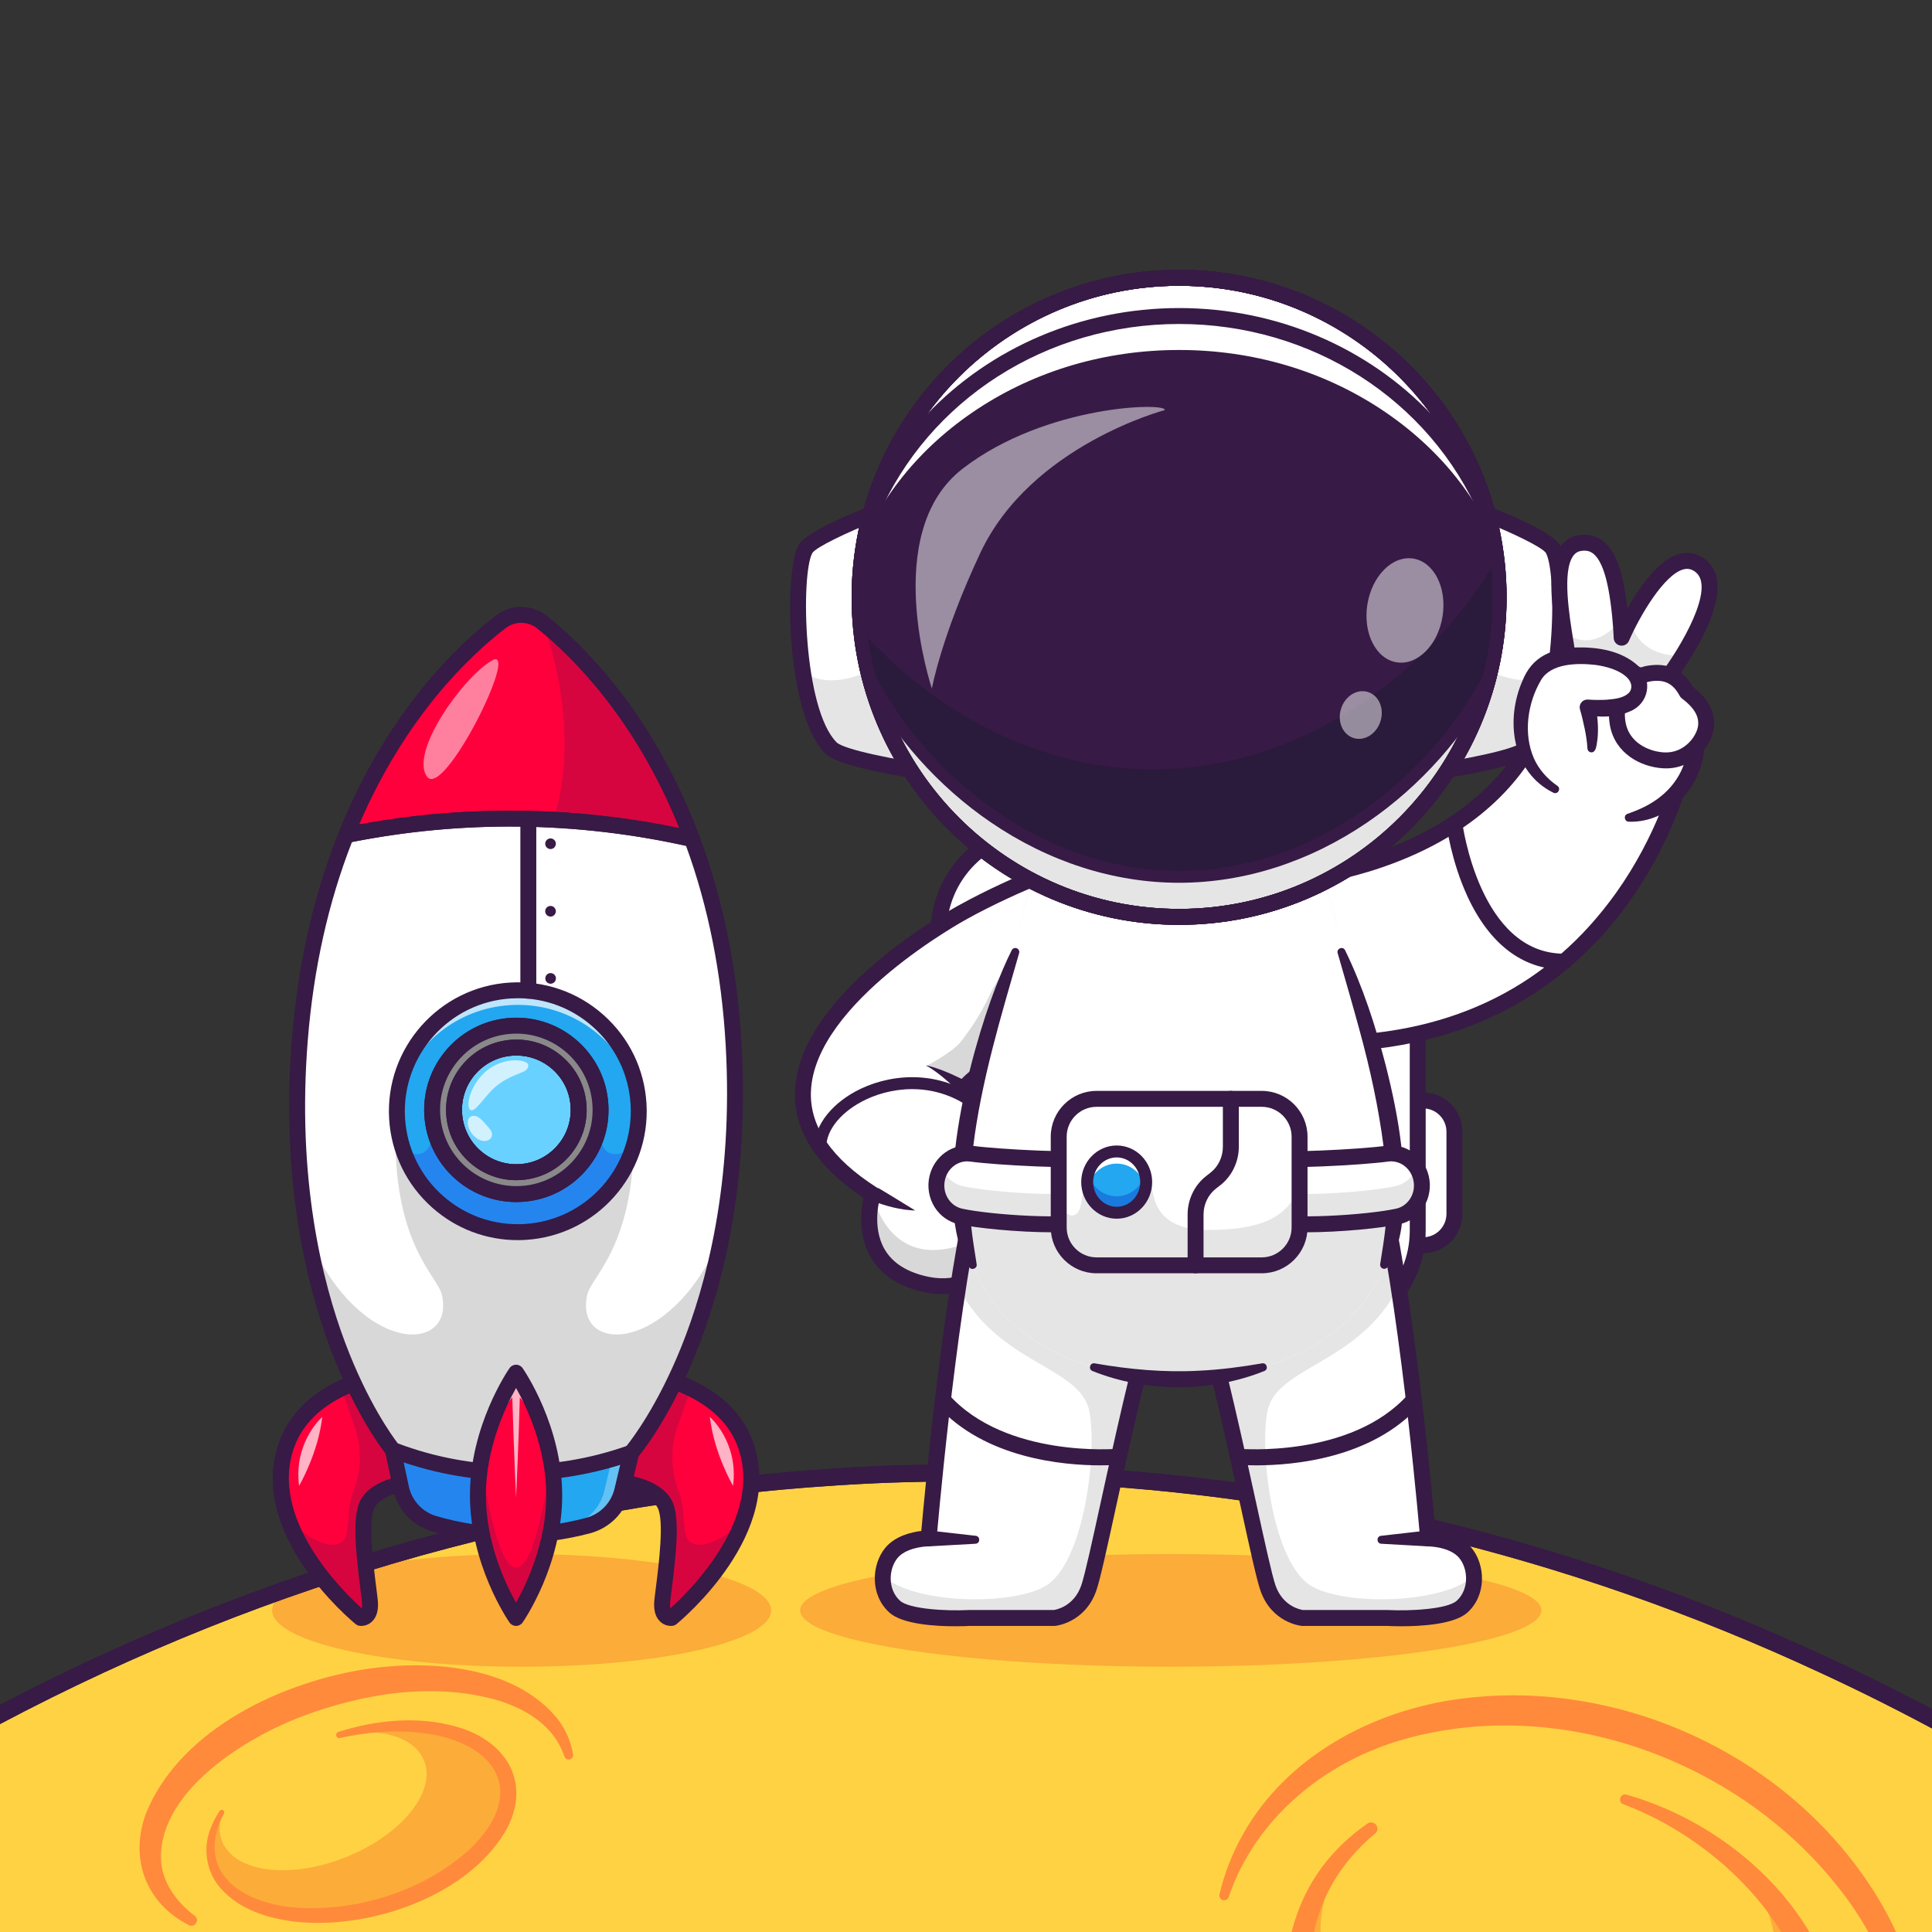 <?xml version="1.0" encoding="utf-8"?>
<!-- Generator: Adobe Illustrator 27.5.0, SVG Export Plug-In . SVG Version: 6.00 Build 0)  -->
<svg version="1.1" id="Layer_1" xmlns="http://www.w3.org/2000/svg" xmlns:xlink="http://www.w3.org/1999/xlink" x="0px" y="0px"
	 viewBox="0 0 4000 4000" xml:space="preserve">
<rect x="0" y="0" width="4000" height="4000" fill="#333333" stroke="none"/>
<g>
	<g>
		<defs>
			<rect id="SVGID_1_" width="4000" height="4000"/>
		</defs>
		<use xlink:href="#SVGID_1_"  style="overflow:visible;fill:transparent;"/>
		<clipPath id="SVGID_00000048474504752666974490000005385106361163164569_">
			<use xlink:href="#SVGID_1_"  style="overflow:visible;"/>
		</clipPath>
		<g style="clip-path:url(#SVGID_00000048474504752666974490000005385106361163164569_);">
			<g>
				<path style="fill:#FFD243;" d="M4049.913,3585.545V4032.7H-69.913v-445.46c562.274-308.823,1173.738-489.201,1798.016-529.222
					c5.891-0.282,11.824-0.847,17.715-1.13c41.198-2.543,82.397-4.52,123.842-5.65c82.108-2.542,164.299-2.542,246.448-0.282
					c558.154,16.055,1120.058,145.159,1658.971,395.786C3867.364,3489.353,3959.03,3535.636,4049.913,3585.545z"/>
			</g>
			<g>
				<ellipse style="fill:#FCAC38;" cx="2423.904" cy="3334.125" rx="767.431" ry="116.661"/>
			</g>
			<g>
				<ellipse style="fill:#FCAC38;" cx="1080.017" cy="3334.125" rx="516.598" ry="116.661"/>
			</g>
			<g>
				<defs>
					<path id="SVGID_00000016783823955318283970000015951788507478943880_" d="M4049.913,3585.545V4032.7H-69.913v-445.46
						c562.274-308.823,1173.738-489.201,1798.016-529.222c5.891-0.282,11.824-0.847,17.715-1.13
						c41.198-2.543,82.397-4.52,123.842-5.65c82.108-2.542,164.299-2.542,246.448-0.282
						c558.154,16.055,1120.058,145.159,1658.971,395.786C3867.364,3489.353,3959.03,3535.636,4049.913,3585.545z"/>
				</defs>
				<clipPath id="SVGID_00000183230357254763672860000012794003732804915093_">
					<use xlink:href="#SVGID_00000016783823955318283970000015951788507478943880_"  style="overflow:visible;"/>
				</clipPath>
				<g style="clip-path:url(#SVGID_00000183230357254763672860000012794003732804915093_);">
					<g>
						<g>
							<path style="fill:#FFD243;" d="M397.181,3976.148c-42.539-26.596-71.698-62.592-82.073-106.499
								c-32.667-138.635,133.849-303.663,371.965-368.585c238.17-65.002,457.784-5.26,490.451,133.375"/>
						</g>
						<g>
							
								<ellipse transform="matrix(0.96 -0.28 0.28 0.96 -1024.375 357.136)" style="fill:#FCAC38;" cx="739.371" cy="3768.422" rx="307.219" ry="177.063"/>
						</g>
						<g>
							
								<ellipse transform="matrix(0.929 -0.371 0.371 0.929 -1334.737 513.539)" style="fill:#FFD243;" cx="668.124" cy="3727.838" rx="225.067" ry="125.432"/>
						</g>
						<g>
							<path style="fill:#FF8A3B;" d="M700.43,3585.764c78.447-24.841,165.752-33.801,246.418-10.264
								c97.576,27.906,153.106,110.695,104.102,207.921c-77.215,142.103-286.665,212.656-440.739,195.101
								c-55.94-6.851-114.266-24.864-153.173-68.683c-29.69-33.159-37.521-82.233-21.474-123.169
								c4.938-13.318,11.487-25.728,19.147-37.344c1.598-2.424,4.857-3.093,7.28-1.494c2.305,1.518,3.022,4.543,1.714,6.917
								c-12.509,23.137-20.59,48.789-19.431,73.916c4.376,83.21,97.351,115.797,168.848,121
								c128.27,8.223,266.046-35.138,361.175-122.536c126.885-124.535,41.556-227.561-112.26-240.512
								c-52.359-4.896-105.91,0.346-158.173,11.72C695.878,3600.115,692.661,3588.328,700.43,3585.764L700.43,3585.764z"/>
						</g>
						<g>
							<path style="fill:#FF8A3B;" d="M391.135,3985.818c-89.688-45.512-123.973-138.53-88.478-232.471
								c71.678-174.962,284.511-272.786,461.466-298.656c128.7-18.01,298.065-5.282,387.671,100.759
								c17.706,22.246,30.291,48.868,34.674,76.882c0.821,5.019-2.583,9.753-7.602,10.571c-4.605,0.759-8.94-2.056-10.287-6.355
								c-4.171-11.738-9.34-22.888-15.825-33.193c-26.867-41.692-71.952-66.797-118.153-81.853
								c-133.58-39.616-278.593-16.448-407.562,31.38c-117.65,44.306-296.226,153.79-293.756,294.764
								c0.869,47.994,32.043,90.774,69.946,118.831C414.263,3974.906,403.453,3992.004,391.135,3985.818L391.135,3985.818z"/>
						</g>
					</g>
					<g>
						<g>
							<path style="fill:#FFD243;" d="M3761.81,4645.992c85.702-64.433,149.462-151.613,180.235-257.268
								c55.763-191.455-12.196-388.553-158.119-552.459c-95.737-107.535-226.175-195.944-379.893-247.911
								c-388.017-131.178-777.43,19.512-869.777,336.575c-34.362,117.98-22.751,242.371,25.368,358.826
								c81.199,196.51,269.009,359.179,512.644,441.545"/>
						</g>
						<g>
							<path style="fill:#FF8A3B;" d="M3930.311,4385.308c41.704-167.096-16.94-341.368-121.203-473.708
								c-205.858-265.253-577.846-403.173-903.973-310.22c-162.583,46.334-305.612,162.933-361.425,326.305
								c-1.82,5.133-7.456,7.821-12.591,6.002c-4.774-1.692-7.43-6.692-6.317-11.511c10.135-43.768,26.895-86.046,49.049-125.269
								c90.431-160.67,268.263-255.556,447.257-279.43c292.666-39.86,601.215,81.95,791.363,307.137
								c72.999,86.458,130.705,188.084,154.931,299.366c9.488,44.487,14.251,90.171,11.723,135.535
								c-2.201,45.332-10.773,90.164-25.349,132.627c-2.195,6.392-9.153,9.792-15.543,7.598
								C3932.212,4397.676,3928.842,4391.362,3930.311,4385.308L3930.311,4385.308z"/>
						</g>
						<g>
							
								<ellipse transform="matrix(0.269 -0.963 0.963 0.269 -1640.126 6160.254)" style="fill:#FCAC38;" cx="3238.312" cy="4160.642" rx="459.587" ry="559.795"/>
						</g>
						<g>
							
								<ellipse transform="matrix(0.114 -0.994 0.994 0.114 -1158.505 6746.539)" style="fill:#FFD243;" cx="3202.457" cy="4022.659" rx="339.565" ry="472.359"/>
						</g>
						<g>
							<path style="fill:#FF8A3B;" d="M2847.073,3796.25c-180.19,148.886-169.387,390.554-28.945,562.969
								c131.467,164.095,349.941,256.525,558.61,238.736c151.64-12.042,307.43-98.36,359.363-247.456
								c91.25-266.406-135.591-525.495-375.367-615.083c-12.227-4.872-6.176-23.357,6.726-19.899
								c217.29,62,417.938,245.083,445.889,478.337c24.439,197.175-96.674,371.39-279.565,438.841
								c-186.365,71.041-401.427,37.479-570-62.484c-125.177-74.291-229.757-188.432-277.334-327.417
								c-48.601-140.349-24.833-302.088,79.398-411.344c19.831-21.126,41.97-39.815,65.559-56.035
								c5.936-4.084,14.059-2.581,18.142,3.354C2853.422,3784.397,2852.265,3792.015,2847.073,3796.25L2847.073,3796.25z"/>
						</g>
					</g>
				</g>
			</g>
			<g>
				<path style="fill:#371A45;" d="M4067.53,4050.315H-87.531v-473.501l9.136-5.015c281.13-154.409,576.956-277.842,879.263-366.87
					c302.752-89.16,614.341-144.507,926.106-164.492c3.088-0.146,5.903-0.352,8.721-0.557c3.096-0.22,6.194-0.439,9.28-0.591
					c44.368-2.739,85.076-4.6,124.207-5.664c80.415-2.49,163.679-2.583,247.41-0.283
					c573.872,16.509,1134.36,150.22,1665.918,397.422c92.329,42.637,185.166,89.521,275.884,139.336l9.138,5.02V4050.315z
					 M-52.297,4015.081h4084.592v-419.097c-87.095-47.563-176.064-92.368-264.602-133.247
					c-527.231-245.195-1083.062-377.803-1652.092-394.17c-83.032-2.29-165.603-2.192-245.396,0.278
					c-38.789,1.06-79.102,2.896-123.301,5.625c-3.049,0.146-5.869,0.352-8.687,0.557c-3.093,0.22-6.189,0.439-9.27,0.591
					c-620.65,39.79-1219.946,215.41-1781.245,522.056V4015.081z"/>
			</g>
			<g>
				<path style="fill:#371A45;" d="M4067.53,4050.315H-87.531v-473.501l9.136-5.015c281.13-154.409,576.956-277.842,879.263-366.87
					c302.752-89.16,614.341-144.507,926.106-164.492c3.088-0.146,5.903-0.352,8.721-0.557c3.096-0.22,6.194-0.439,9.28-0.591
					c44.368-2.739,85.076-4.6,124.207-5.664c80.415-2.49,163.679-2.583,247.41-0.283
					c573.872,16.509,1134.36,150.22,1665.918,397.422c92.329,42.637,185.166,89.521,275.884,139.336l9.138,5.02V4050.315z
					 M-52.297,4015.081h4084.592v-419.097c-87.095-47.563-176.064-92.368-264.602-133.247
					c-527.231-245.195-1083.062-377.803-1652.092-394.17c-83.032-2.29-165.603-2.192-245.396,0.278
					c-38.789,1.06-79.102,2.896-123.301,5.625c-3.049,0.146-5.869,0.352-8.687,0.557c-3.093,0.22-6.189,0.439-9.27,0.591
					c-620.65,39.79-1219.946,215.41-1781.245,522.056V4015.081z"/>
			</g>
		</g>
	</g>
	<g>
		<g>
			<path style="fill:#FF003D;" d="M1204.368,3064.509c0,0,139.93-8.446,171.486,48.789c19.677,35.702,0.928,150.913-4.579,199.919
				c-4.393,39.198,18.903,36.568,18.903,36.568s108.343-88.512,149.583-203.971c0.031-0.031,0.031-0.031,0.031-0.031
				c17.635-49.376,23.018-103.672,2.413-158.09c-20.976-55.502-65.402-90.709-111.592-113.046
				c-71.435-34.526-147.17-38.177-147.17-38.177L1204.368,3064.509z"/>
		</g>
		<g style="opacity:0.2;">
			<path style="fill:#371A45;" d="M1204.368,3064.509c0,0,139.93-8.446,171.486,48.789c19.677,35.702,0.928,150.913-4.579,199.919
				c-4.393,39.198,18.903,36.568,18.903,36.568s108.343-88.512,149.583-203.971c-1.794,1.857-68.063,70.445-108.993,47.706
				c-21.375-11.865-8.504-60.774-25.062-104.167c-16.567-43.417-18.69-91.004-3.243-134.832l28.151-79.874
				c-71.435-34.526-147.17-38.177-147.17-38.177L1204.368,3064.509z"/>
		</g>
		<g>
			<path style="fill:#371A45;" d="M1389.276,3366.301c-4.929,0-14.749-1.206-23.193-9.648c-9.702-9.692-13.462-24.922-11.174-45.269
				c0.813-7.217,1.907-15.859,3.125-25.464c5.715-45.078,17.61-138.882,3.384-164.678c-21.65-39.263-122.451-42.3-156.05-40.283
				c-5.449,0.347-10.796-2.104-14.126-6.494c-3.328-4.39-4.243-10.151-2.436-15.356l79.075-228.057
				c2.395-6.909,9.06-11.489,16.365-11.06c8.821,0.425,216.714,12.158,273.376,161.86
				c72.139,190.591-147.632,373.022-157.021,380.698c-2.451,2.002-5.427,3.257-8.574,3.613
				C1391.514,3366.218,1390.562,3366.301,1389.276,3366.301z M1389.398,3333.362c0.002,0,0.005,0,0.007,0.005
				C1389.405,3333.362,1389.403,3333.362,1389.398,3333.362z M1227.723,3047.473c44.719,0.215,134.619,7.197,162.556,57.852
				c17.927,32.51,10.442,105.938,0.452,184.741c-1.196,9.429-2.273,17.915-3.069,25c-0.82,7.29-0.391,12.002,0.274,14.824
				c38.308-34.404,195.261-187.354,138.86-336.367c-41.792-110.415-188.586-134.707-231.992-139.517L1227.723,3047.473z"/>
		</g>
		<g style="opacity:0.7;">
			<path style="fill:#FFFFFF;" d="M1469.702,2933.652c0,0,59.691,51.684,48.044,142.677
				C1517.746,3076.329,1478.438,3009.722,1469.702,2933.652z"/>
		</g>
		<g>
			<path style="fill:#FF003D;" d="M932.567,3064.509c0,0-139.93-8.446-171.487,48.789c-19.677,35.702-0.928,150.913,4.579,199.919
				c4.393,39.198-18.903,36.568-18.903,36.568s-108.343-88.512-149.583-203.971c-0.031-0.031-0.031-0.031-0.031-0.031
				c-17.635-49.376-23.018-103.672-2.413-158.09c20.976-55.502,65.402-90.709,111.591-113.046
				c71.435-34.526,147.17-38.177,147.17-38.177L932.567,3064.509z"/>
		</g>
		<g style="opacity:0.2;">
			<path style="fill:#371A45;" d="M932.567,3064.509c0,0-139.93-8.446-171.487,48.789c-19.677,35.702-0.928,150.913,4.579,199.919
				c4.393,39.198-18.903,36.568-18.903,36.568s-108.343-88.512-149.583-203.971c1.794,1.857,68.063,70.445,108.993,47.706
				c21.375-11.865,8.504-60.774,25.062-104.167c16.567-43.417,18.69-91.004,3.243-134.832l-28.151-79.874
				c71.435-34.526,147.17-38.177,147.17-38.177L932.567,3064.509z"/>
		</g>
		<g>
			<path style="fill:#371A45;" d="M747.659,3366.301c-1.287,0-2.239-0.083-2.749-0.137c-3.147-0.356-6.123-1.611-8.574-3.613
				c-9.39-7.676-229.16-190.107-157.024-380.698c56.665-149.702,264.556-161.436,273.377-161.86
				c7.393-0.342,13.97,4.155,16.365,11.06l79.077,228.057c1.804,5.205,0.889,10.962-2.437,15.352
				c-3.323,4.39-8.621,6.797-14.119,6.499c-33.628-2.021-134.456,1.108-156.06,40.283c-14.226,25.791-2.331,119.595,3.386,164.673
				c1.218,9.604,2.312,18.247,3.125,25.469c2.288,20.347-1.472,35.576-11.174,45.269
				C762.408,3365.095,752.589,3366.301,747.659,3366.301z M842.13,2854.006c-43.406,4.81-190.2,29.102-231.992,139.517
				c-56.401,149.014,100.552,301.963,138.86,336.367c0.667-2.817,1.096-7.529,0.276-14.824c-0.796-7.09-1.873-15.571-3.069-25.005
				c-9.993-78.804-17.478-152.227,0.449-184.736c27.937-50.654,117.834-57.637,162.559-57.852L842.13,2854.006z"/>
		</g>
		<g>
			<path style="fill:#22A7F0;" d="M813.471,3002.15l16.776,78.524c7.59,35.524,34.072,64.013,68.948,74.173h0
				c103.858,30.253,214.015,31.51,318.536,3.634h0c35.099-9.361,62.224-37.238,70.623-72.58l18.563-78.121L813.471,3002.15z"/>
		</g>
		<g style="opacity:0.3;">
			<g>
				<path style="fill:#FFFFFF;" d="M1073.773,3178.438c-6.073,0.09-12.148,0.079-18.224-0.032
					c42.091-1.966,84.015-8.426,125.067-19.371c17.551-4.69,33.12-13.982,45.351-26.547c12.198-12.565,21.093-28.37,25.295-46.052
					l18.545-78.104l18.184,0.246l18.927-0.795l-18.578,78.104c-4.202,17.682-13.063,33.487-25.295,46.052
					c-12.198,12.565-27.767,21.857-45.318,26.547C1170.523,3171.065,1122.192,3177.721,1073.773,3178.438z"/>
			</g>
		</g>
		<g>
			<path style="fill:#2585EF;" d="M1073.773,3178.438c-58.753,0.87-117.603-7.019-174.568-23.594
				c-34.887-10.156-61.353-38.661-68.96-74.157l-16.769-78.521l258.234,2.922c-16.848,9.076-38.5,29.165-37.857,72.584
				c1.048,70.766,69.335,99.491,69.335,99.491c0.068,0.033,0.168,0.031,0.236,0.064
				C1093.567,3177.91,1083.672,3178.291,1073.773,3178.438z"/>
		</g>
		<g>
			<path style="fill:#FFFFFF;" d="M1493.064,2566.414c-2.32,11.787-4.795,23.358-7.332,34.681
				c-17.294,76.601-39.074,142.406-61.473,197.35c-7.982,19.646-16.026,37.868-24.007,54.76
				c-48.665,103.115-93.339,154.595-93.339,154.595c-30.38,10.828-61.256,19.583-92.565,26.173
				c-1.238,0.247-2.475,0.526-3.712,0.773c-127.803,26.204-260.958,16.892-384.616-27.968c-4.177-1.485-8.353-3.032-12.499-4.64
				c0,0-124.338-149.83-176.127-445.749c-19.893-113.448-29.081-248.366-16.552-404.539
				c42.872-533.627,315.43-788.313,419.248-866.863c23.571-17.834,56.26-17.531,79.418,0.836
				c63.714,50.536,191.884,171.454,286.498,385.628c42.137,95.442,77.653,209.354,97.794,343.809
				c5.661,37.651,10.117,76.911,13.117,117.81c0.773,9.591,1.392,19.305,1.98,29.05
				C1527.838,2318.667,1515.525,2453.431,1493.064,2566.414z"/>
		</g>
		<g>
			<path style="fill:#D8D8D8;" d="M1489.97,2566.414c-2.32,11.787-4.795,23.358-7.332,34.681
				c-17.294,76.601-39.074,142.406-61.473,197.35c-7.982,19.646-16.026,37.868-24.008,54.76
				c-48.665,103.115-93.339,154.595-93.339,154.595c-30.38,10.828-61.256,19.583-92.565,26.173l-0.619,0.773
				c-127.803,26.204-260.958,16.892-384.616-27.968c-6.435-7.703-47.767-58.874-92.472-153.574
				c-7.982-16.892-16.026-35.114-24.007-54.76c-22.399-54.945-44.179-120.749-61.473-197.35
				c-2.537-11.323-5.012-22.894-7.332-34.681c107.137,241.56,301.487,235.837,274.199,114.562
				c-8.817-39.136-96.37-99.588-96.37-326.886l246.788-41.364l246.789,41.364c0,227.298-87.553,287.75-96.37,326.886
				C1188.484,2802.251,1382.833,2807.975,1489.97,2566.414z"/>
		</g>
		<g>
			<path style="fill:#FF003D;" d="M1432.674,1737.072c-94.452-21.316-190.266-34.526-286.451-39.6
				c-143.55-7.61-287.843,2.846-429.475,31.432c101.382-253.1,252.079-389.998,323.297-443.923
				c23.606-17.851,56.307-17.479,79.51,0.897c1.763,1.392,3.589,2.846,5.445,4.362
				C1196.93,1348.558,1339.521,1488.148,1432.674,1737.072z"/>
		</g>
		<g style="opacity:0.2;">
			<path style="fill:#371A45;" d="M1146.223,1697.472c47.52-155.183,10.117-315.408-21.223-407.231
				c71.93,58.318,214.521,197.908,307.674,446.831C1338.222,1715.756,1242.408,1702.545,1146.223,1697.472z"/>
		</g>
		<g>
			<path style="fill:#371A45;" d="M1432.689,1753.54c-1.206,0-2.422-0.132-3.628-0.405
				c-234.692-52.952-473.252-55.679-709.053-8.088c-5.933,1.191-12.048-0.957-15.923-5.608c-3.875-4.653-4.885-11.055-2.634-16.675
				c100.076-249.863,246.802-388.184,325.356-448.396c31.555-24.189,75.234-23.687,106.231,1.206
				c77.175,61.99,220.732,203.621,315.085,455.71c2.121,5.669,0.964,12.046-3.015,16.609
				C1441.939,1751.524,1437.391,1753.54,1432.689,1753.54z M1055.845,1678.318c117.153,0,234.192,12.053,350.395,36.155
				c-91.384-227.004-222.231-355.684-293.843-413.201c-19.121-15.364-46.074-15.664-65.542-0.747
				c-72.888,55.872-206.614,181.533-303.152,406.389C847.457,1687.849,951.693,1678.318,1055.845,1678.318z"/>
		</g>
		<g>
			<path style="fill:#371A45;" d="M1067.96,3065.75c-2.808,0-5.608-0.02-8.42-0.049c-86.436-0.986-171.204-17.183-251.951-48.145
				c-2.642-1.011-4.978-2.686-6.782-4.863c-2.5-3.018-61.853-75.469-116.021-218.53c-49.702-131.265-103.987-349.478-80.357-643.594
				c12.385-154.187,45.012-298.123,96.973-427.807c2.168-5.408,6.992-9.204,12.615-10.129c240.21-48.391,483.225-45.589,722.3,8.354
				c5.417,1.221,9.856,5.093,11.804,10.295c48.992,130.835,78.325,275.476,87.19,429.907
				c16.914,294.58-42.322,511.494-94.993,641.592c-57.405,141.792-118.384,212.871-120.952,215.825
				c-1.855,2.134-4.228,3.76-6.892,4.712C1233.734,3051.482,1151.51,3065.75,1067.96,3065.75z M823.614,2988.386
				c75.813,28.516,155.29,43.433,236.301,44.355c81.062,1.006,160.801-12.178,237.202-38.95
				c12.192-15.171,64.57-84.082,113.313-205.015c51.072-126.719,108.486-338.135,91.975-625.698
				c-8.484-147.837-36.082-286.353-82.056-411.885c-229.004-50.43-461.594-53.091-691.641-7.881
				c-48.818,124.448-79.573,262.302-91.428,409.895c-23.066,287.112,29.524,499.783,77.703,627.634
				C760.955,2902.83,811.746,2972.917,823.614,2988.386z"/>
		</g>
		<g>
			<path style="fill:#371A45;" d="M1064.981,3194.983c-57.4,0-114.768-8.11-170.396-24.316
				c-40.754-11.865-71.582-45.029-80.454-86.548l-16.775-78.525c-1.902-8.901,3.772-17.656,12.673-19.556
				c8.892-1.909,17.659,3.77,19.558,12.671l16.775,78.525c6.333,29.639,28.342,53.315,57.439,61.792
				c100.981,29.409,208.071,30.64,309.683,3.53c29.287-7.808,51.831-30.977,58.838-60.464l18.564-78.12
				c2.102-8.857,10.982-14.326,19.844-12.227c8.853,2.104,14.326,10.991,12.222,19.844l-18.564,78.12
				c-9.814,41.304-41.392,73.755-82.41,84.692C1170.528,3188.127,1117.74,3194.983,1064.981,3194.983z"/>
		</g>
		<g>
			<path style="fill:#22A7F0;" d="M1312.512,2370.765c-28.803,98.753-117.068,173.436-225.627,179.84
				c-115.645,6.868-217.646-65.928-252.451-170.899l-0.031-0.031c-6.744-20.295-10.952-41.828-12.282-64.195
				c-8.198-138.044,97.082-256.596,235.125-264.764c138.074-8.198,256.596,97.082,264.795,235.125
				C1323.774,2315.325,1320.34,2343.943,1312.512,2370.765z"/>
		</g>
		<g style="opacity:0.7;">
			<path style="fill:#FFFFFF;" d="M1320.123,2266.32c-33.01-113.138-140.704-192.648-263.34-185.347
				c-111.963,6.621-202.981,83.563-232.743,185.347c15.902-116.016,111.87-208.426,233.207-215.604
				C1188.731,2042.92,1302.489,2138.022,1320.123,2266.32z"/>
		</g>
		<g>
			<path style="fill:#2585EF;" d="M1312.512,2370.765c-28.803,98.753-117.068,173.436-225.627,179.84
				c-115.645,6.868-217.646-65.928-252.451-170.899c0,0,68.31,47.242,61.133-64.226h345.789
				c-7.178,111.468,61.164,64.226,61.164,64.226L1312.512,2370.765z"/>
		</g>
		<g>
			<path style="fill:#371A45;" d="M1071.724,2567.551c-65.327,0-127.6-23.599-176.858-67.344
				c-53.301-47.334-84.978-112.593-89.197-183.752c-8.708-146.897,103.718-273.491,250.618-282.2
				c71.138-4.214,139.7,19.526,193.003,66.863c53.301,47.334,84.978,112.593,89.194,183.752
				c8.708,146.899-103.716,273.496-250.615,282.202C1082.471,2567.395,1077.086,2567.551,1071.724,2567.551z M1072.391,2066.736
				c-4.705,0-9.419,0.139-14.155,0.42c-128.757,7.632-227.297,118.594-219.666,247.351c3.699,62.371,31.462,119.568,78.181,161.062
				c46.719,41.484,106.777,62.241,169.17,58.604c128.755-7.632,227.295-118.594,219.663-247.354
				c-3.696-62.371-31.46-119.57-78.179-161.057C1184.234,2087.422,1129.644,2066.736,1072.391,2066.736z"/>
		</g>
		<g>
			
				<ellipse transform="matrix(0.707 -0.707 0.707 0.707 -1311.734 1428.966)" style="fill:#69D1FF;" cx="1069.047" cy="2297.886" rx="174.36" ry="174.36"/>
		</g>
		<g>
			<path style="fill:#371A45;" d="M1068.861,2443.44c-35.635,0-69.602-12.871-96.467-36.733
				c-29.067-25.815-46.338-61.409-48.633-100.217c-2.312-38.804,10.635-76.184,36.453-105.254
				c25.818-29.067,61.416-46.338,100.239-48.633c38.767-2.332,76.179,10.63,105.251,36.448
				c29.07,25.813,46.34,61.401,48.635,100.212c2.312,38.813-10.637,76.206-36.462,105.281
				c-25.82,29.067-61.414,46.343-100.227,48.638C1074.71,2443.357,1071.778,2443.44,1068.861,2443.44z M1069.246,2185.298
				c-2.273,0-4.553,0.068-6.843,0.205c-30.039,1.775-57.578,15.134-77.549,37.62c-19.968,22.483-29.98,51.396-28.193,81.416
				c1.775,30.024,15.134,57.556,37.62,77.524c22.485,19.976,51.411,29.961,81.421,28.218c30.027-1.777,57.561-15.137,77.534-37.622
				c19.975-22.493,29.99-51.416,28.203-81.445c-1.775-30.024-15.134-57.554-37.62-77.52
				C1123.05,2195.249,1096.79,2185.298,1069.246,2185.298z"/>
		</g>
		<g>
			<path style="fill:#371A45;" d="M1068.795,2488.733c-46.716,0-91.245-16.875-126.47-48.154
				c-38.113-33.848-60.767-80.513-63.782-131.401c-3.018-50.884,13.962-99.9,47.81-138.015
				c33.85-38.113,80.515-60.767,131.401-63.782c105.022-6.277,195.569,74.165,201.797,179.214
				c3.018,50.884-13.962,99.897-47.813,138.013c-33.848,38.115-80.513,60.767-131.399,63.784l0,0
				C1076.48,2488.621,1072.63,2488.733,1068.795,2488.733z M1078.392,2455.491l0.974,16.45L1078.392,2455.491
				c42.095-2.495,80.701-21.235,108.704-52.769s42.051-72.083,39.556-114.18s-21.235-80.703-52.769-108.706
				s-72.082-42.075-114.18-39.556c-42.097,2.495-80.703,21.235-108.704,52.769c-28.003,31.531-42.051,72.08-39.556,114.18
				c2.495,42.097,21.235,80.703,52.768,108.706C995.74,2443.938,1036.241,2457.986,1078.392,2455.491z"/>
		</g>
		<g>
			<path style="fill:#898989;" d="M1243.089,2287.574c-5.693-96.123-88.234-169.445-184.357-163.752
				c-96.123,5.692-169.445,88.265-163.752,184.388c5.723,96.123,88.265,169.414,184.388,163.721
				S1248.812,2383.697,1243.089,2287.574z M1076.676,2426.731c-71.156,4.208-132.258-50.057-136.465-121.213
				c-4.238-71.156,50.026-132.258,121.214-136.466c71.156-4.238,132.258,50.026,136.465,121.183
				C1202.127,2361.422,1147.832,2422.524,1076.676,2426.731z"/>
		</g>
		<g>
			<path style="fill:#371A45;" d="M1068.939,2488.718c-100.1,0.005-184.382-78.32-190.41-179.529
				c-6.221-105.063,74.182-195.598,179.228-201.819c105.022-6.216,195.559,74.185,201.782,179.231
				c3.027,50.879-13.948,99.895-47.798,138.005c-33.848,38.11-80.513,60.762-131.399,63.774
				C1076.522,2488.606,1072.718,2488.718,1068.939,2488.718z M1069.136,2139.993c-3.127,0-6.269,0.09-9.431,0.278
				c-86.904,5.146-153.423,80.049-148.276,166.965c5.176,86.887,80.061,153.298,166.965,148.245
				c42.097-2.495,80.701-21.23,108.704-52.759c28.005-31.533,42.046-72.075,39.541-114.167c0-0.002,0-0.002,0-0.005
				C1221.678,2204.805,1151.959,2139.993,1069.136,2139.993z M1068.861,2443.44c-35.635,0-69.602-12.871-96.467-36.733
				c-29.067-25.815-46.338-61.409-48.633-100.217c-2.312-38.804,10.635-76.184,36.453-105.254
				c25.818-29.067,61.416-46.338,100.239-48.633c38.767-2.332,76.179,10.63,105.251,36.448
				c29.07,25.813,46.34,61.401,48.635,100.212c2.312,38.813-10.637,76.206-36.462,105.281
				c-25.82,29.067-61.414,46.343-100.227,48.638C1074.71,2443.357,1071.778,2443.44,1068.861,2443.44z M1069.246,2185.298
				c-2.273,0-4.553,0.068-6.843,0.205c-30.039,1.775-57.578,15.134-77.549,37.62c-19.968,22.483-29.98,51.396-28.193,81.416
				c1.775,30.024,15.134,57.556,37.62,77.524c22.485,19.976,51.416,29.961,81.421,28.218c30.027-1.777,57.561-15.137,77.534-37.622
				c19.975-22.493,29.99-51.416,28.203-81.445c-1.775-30.024-15.134-57.554-37.62-77.52
				C1123.05,2195.249,1096.79,2185.298,1069.246,2185.298z"/>
		</g>
		<g>
			<path style="fill:#371A45;" d="M1068.861,2443.44c-35.635,0-69.602-12.871-96.467-36.733
				c-29.067-25.815-46.338-61.409-48.633-100.217c-2.312-38.804,10.635-76.184,36.453-105.254
				c25.818-29.067,61.416-46.338,100.239-48.633c38.767-2.332,76.179,10.63,105.251,36.448
				c29.07,25.813,46.34,61.401,48.635,100.212c2.312,38.813-10.637,76.206-36.462,105.281
				c-25.82,29.067-61.414,46.343-100.227,48.638C1074.71,2443.357,1071.778,2443.44,1068.861,2443.44z M1069.246,2185.298
				c-2.273,0-4.553,0.068-6.843,0.205c-30.039,1.775-57.578,15.134-77.549,37.62c-19.968,22.483-29.98,51.396-28.193,81.416
				c1.775,30.024,15.134,57.556,37.62,77.524c22.485,19.976,51.411,29.961,81.421,28.218c30.027-1.777,57.561-15.137,77.534-37.622
				c19.975-22.493,29.99-51.416,28.203-81.445c-1.775-30.024-15.134-57.554-37.62-77.52
				C1123.05,2195.249,1096.79,2185.298,1069.246,2185.298z"/>
		</g>
		<g>
			<path style="fill:#22A7F0;" d="M1147.47,3095.894c0,140.242-79.003,253.931-79.003,253.931s-79.003-113.689-79.003-253.931
				c0-140.242,79.003-253.931,79.003-253.931S1147.47,2955.652,1147.47,3095.894z"/>
		</g>
		<g>
			<path style="fill:#FF003D;" d="M1147.47,3095.894c0,140.242-79.003,253.931-79.003,253.931s-79.003-113.689-79.003-253.931
				c0-140.242,79.003-253.931,79.003-253.931S1147.47,2955.652,1147.47,3095.894z"/>
		</g>
		<g style="opacity:0.7;">
			<path style="fill:#FFFFFF;" d="M1128.248,2971.851l-6.868,4.3c0,0-27.101-65.092-45.138-82.943
				c-2.475,93.679-7.766,207.871-7.766,207.871s-5.29-114.161-7.796-207.84c-18.037,17.882-45.138,82.912-45.138,82.912
				l-6.868-4.331c16.335-54.079,38.981-95.875,51.202-116.232c5.29-8.817,8.6-13.613,8.6-13.613s3.31,4.764,8.57,13.551
				C1089.236,2875.852,1111.914,2917.71,1128.248,2971.851z"/>
		</g>
		<g style="opacity:0.2;">
			<path style="fill:#371A45;" d="M1147.461,3095.88c0,140.271-78.984,253.935-78.984,253.935s-79.014-113.664-79.014-253.935
				c0-23.637,2.227-46.53,5.971-68.218c18.439,107.106,40.581,217.549,73.043,217.549c32.463,0,54.605-110.443,73.013-217.549
				C1145.233,3049.35,1147.461,3072.243,1147.461,3095.88z"/>
		</g>
		<g>
			<path style="fill:#371A45;" d="M1068.465,3366.306c-5.398,0-10.452-2.642-13.533-7.075
				c-3.347-4.814-81.948-119.585-81.948-263.335c0-143.755,78.601-258.525,81.948-263.34c3.081-4.434,8.135-7.075,13.533-7.075
				s10.452,2.642,13.533,7.075c3.347,4.814,81.951,119.585,81.951,263.34c0,143.75-78.604,258.521-81.951,263.335
				C1078.917,3363.665,1073.863,3366.306,1068.465,3366.306z M1068.465,2873.66c-21.863,38.901-62.522,124.399-62.522,222.236
				c0,98.096,40.637,183.442,62.505,222.261c21.86-38.882,62.542-124.404,62.542-222.261
				C1130.99,2998.059,1090.333,2912.566,1068.465,2873.66z"/>
		</g>
		<g style="opacity:0.7;">
			<path style="fill:#FFFFFF;" d="M667.232,2933.652c0,0-59.691,51.684-48.044,142.677
				C619.188,3076.329,658.497,3009.722,667.232,2933.652z"/>
		</g>
		<g style="opacity:0.7;">
			<path style="fill:#FFFFFF;" d="M973.732,2297.89c-10.1-7.193-0.55-53.173,34.668-81.716c36.488-29.573,86.137-22.911,85.442-10.1
				c-0.955,17.607-28.49,12.557-66.061,42.312C1004.745,2266.629,983.832,2305.083,973.732,2297.89z"/>
		</g>
		<g style="opacity:0.7;">
			<path style="fill:#FFFFFF;" d="M980.508,2351.197c-13.834-14.266-16.328-35.879-4.222-40.128
				c14.098-4.948,25.532,12.938,36.24,24.482C1031.057,2355.53,1004.032,2375.457,980.508,2351.197z"/>
		</g>
		<g>
			<path style="fill:#371A45;" d="M1093.848,2067.673c-9.102,0-16.479-7.378-16.479-16.479v-355.71
				c0-9.101,7.378-16.479,16.479-16.479s16.479,7.378,16.479,16.479v355.71C1110.328,2060.295,1102.95,2067.673,1093.848,2067.673z"
				/>
		</g>
		<g>
			
				<ellipse transform="matrix(0.23 -0.973 0.973 0.23 -821.376 2454.45)" style="fill:#371A45;" cx="1139.976" cy="1746.151" rx="11.01" ry="11.01"/>
		</g>
		<g>
			
				<ellipse transform="matrix(0.23 -0.973 0.973 0.23 -957.402 2562.103)" style="fill:#371A45;" cx="1139.976" cy="1885.916" rx="11.01" ry="11.01"/>
		</g>
		<g>
			<circle style="fill:#371A45;" cx="1139.976" cy="2025.681" r="11.01"/>
		</g>
		<g style="opacity:0.5;">
			<path style="fill:#FFFFFF;" d="M1018.332,1367.628c-60.522,35.168-170.935,190.564-134.131,240.454
				C919.213,1655.542,1078.855,1332.459,1018.332,1367.628z"/>
		</g>
	</g>
	<g>
		<g>
			<g>
				<path style="fill:#FFFFFF;" d="M3057.705,1056.374c0,0,142.685,54.094,157.349,80.509c27.186,48.97,22.138,336.8-53.064,411.842
					c-29.446,29.384-245.802,56.841-245.802,56.841L3057.705,1056.374z"/>
			</g>
			<g>
				<path style="fill:#E5E5E5;" d="M2916.187,1605.573c0,0,216.356-27.471,245.786-56.861
					c29.352-29.274,48.044-91.034,58.233-158.319c-2.39,2.155-78.807,68.108-231.247-65.953c-0.078-0.078-0.196-0.157-0.274-0.235
					L2916.187,1605.573z"/>
			</g>
			<g>
				<path style="fill:#FFFFFF;" d="M1966.364,1605.573c0,0-216.356-27.471-245.786-56.861
					c-29.352-29.274-48.044-91.034-58.233-158.319c-0.039-0.039-0.039-0.039-0.039-0.039
					c-15.949-105.023-11.365-223.606,5.212-253.467c14.656-26.412,157.339-80.531,157.339-80.531l69.01,267.849L1966.364,1605.573z"
					/>
			</g>
			<g>
				<path style="fill:#E5E5E5;" d="M1966.364,1605.573c0,0-216.356-27.471-245.786-56.861
					c-29.352-29.274-48.044-91.034-58.233-158.319c2.39,2.155,78.807,68.108,231.247-65.953c0.078-0.078,0.196-0.157,0.274-0.235
					L1966.364,1605.573z"/>
			</g>
			<g>
				<path style="fill:#371A45;" d="M2894.168,1624.973l152.173-590.532l17.207,6.523c44.595,16.909,150.037,59.321,165.913,87.918
					c30.198,54.397,26.355,349.497-55.83,431.509c-31.021,30.952-203.306,54.917-255.369,61.523L2894.168,1624.973z
					 M3069.036,1078.445l-130.789,507.554c95.298-13.306,197.615-34.483,212.102-48.938c69.282-69.136,74.595-348.413,50.295-392.18
					C3193.128,1132.939,3129.644,1102.471,3069.036,1078.445z"/>
			</g>
			<g>
				<path style="fill:#371A45;" d="M1988.399,1624.973l-24.094-3.059c-52.063-6.606-224.351-30.571-255.369-61.523
					c-82.188-82.012-86.03-377.109-55.832-431.506c15.879-28.599,121.321-71.011,165.916-87.92l17.207-6.523L1988.399,1624.973z
					 M1813.531,1078.445c-60.608,24.026-124.097,54.5-131.648,66.501c-24.26,43.704-18.948,322.981,50.334,392.114
					c14.492,14.463,116.809,35.637,212.102,48.94L1813.531,1078.445z"/>
			</g>
		</g>
		<g>
			<g>
				<path style="fill:#FFFFFF;" d="M2886.435,2578.083h60.013c35.766,0,64.76-28.994,64.76-64.76v-170.207
					c0-35.766-28.994-64.76-64.76-64.76h-56.623"/>
				<path style="fill:#371A45;" d="M2946.448,2594.563h-60.012c-9.102,0-16.479-7.378-16.479-16.479s7.378-16.479,16.479-16.479
					h60.012c26.624,0,48.281-21.66,48.281-48.281v-170.208c0-26.621-21.658-48.279-48.281-48.279h-56.624
					c-9.102,0-16.479-7.378-16.479-16.479s7.378-16.479,16.479-16.479h56.624c44.795,0,81.24,36.443,81.24,81.238v170.208
					C3027.689,2558.118,2991.243,2594.563,2946.448,2594.563z"/>
			</g>
			<g>
				<path style="fill:#FFFFFF;" d="M1992.134,2578.083h-60.013c-35.766,0-64.76-28.994-64.76-64.76v-170.207
					c0-35.766,28.994-64.76,64.76-64.76h56.623"/>
				<path style="fill:#371A45;" d="M1992.135,2594.563h-60.012c-44.795,0-81.24-36.445-81.24-81.24v-170.208
					c0-44.795,36.445-81.238,81.24-81.238h56.621c9.101,0,16.479,7.378,16.479,16.479s-7.378,16.479-16.479,16.479h-56.621
					c-26.624,0-48.281,21.658-48.281,48.279v170.208c0,26.621,21.658,48.281,48.281,48.281h60.012
					c9.101,0,16.479,7.378,16.479,16.479S2001.236,2594.563,1992.135,2594.563z"/>
			</g>
			<g>
				<path style="fill:#FFFFFF;" d="M2719.841,2763.367h-561.112c-118.48,0-215.419-96.938-215.419-215.419v-617.221
					c0-118.48,96.938-215.419,215.419-215.419h561.112c118.48,0,215.419,96.939,215.419,215.419v617.221
					C2935.26,2666.428,2838.321,2763.367,2719.841,2763.367z"/>
				<path style="fill:#371A45;" d="M2719.84,2779.846h-561.111c-127.869,0-231.899-104.028-231.899-231.899v-617.219
					c0-127.869,104.031-231.899,231.899-231.899h561.111c127.869,0,231.899,104.031,231.899,231.899v617.219
					C2951.739,2675.818,2847.708,2779.846,2719.84,2779.846z M2158.729,1731.787c-109.697,0-198.94,89.243-198.94,198.94v617.219
					c0,109.697,89.243,198.94,198.94,198.94h561.111c109.697,0,198.94-89.243,198.94-198.94v-617.219
					c0-109.697-89.243-198.94-198.94-198.94H2158.729z"/>
			</g>
		</g>
		<g>
			<path style="fill:#FFFFFF;" d="M2600.798,1825.482c123.896,0,501.935-54.128,606.29-370.549l285.15,108.036
				c0,0-108.289,585.348-733.464,597.913"/>
		</g>
		<g>
			<path style="fill:#371A45;" d="M2758.768,2177.361c-8.945,0-16.289-7.161-16.47-16.147c-0.181-9.102,7.046-16.626,16.145-16.809
				c253.286-5.09,450.896-104.58,587.336-295.705c84.189-117.932,117.852-236.358,127.278-275.376l-255.981-96.982
				c-48.894,132.949-149.495,233.035-299.277,297.656c-149.934,64.688-290.371,67.964-317,67.964
				c-9.102,0-16.479-7.378-16.479-16.479s7.378-16.479,16.479-16.479c163.313,0,496.926-75.078,590.64-359.229
				c1.406-4.27,4.497-7.778,8.555-9.712c4.058-1.939,8.73-2.134,12.932-0.537l285.151,108.035
				c7.451,2.822,11.816,10.574,10.366,18.408c-1.133,6.121-28.955,151.636-135.068,300.798
				c-98.193,138.032-284.473,303.962-614.268,310.593C2758.992,2177.361,2758.88,2177.361,2758.768,2177.361z"/>
		</g>
		<g>
			<g>
				<path style="fill:#FFFFFF;" d="M1806.739,2472.693c0,0-49.377,153.99,112.926,187.042c29.246,6.01,57.189,3.556,82.178-5.559
					c107.718-39.712,159.8-205.772,18.329-371.931c-7.462-8.814-15.474-17.577-24.038-26.391c-0.401-0.35-0.751-0.701-1.102-1.102
					c0,0,7.512-12.419,31.549-29.947c15.074-10.967,36.707-23.988,67.005-37.158l58.191-178.027l0.1-0.301l10.316-31.55
					l62.899-192.199c0,0-57.64,19.58-131.305,52.932c-24.338,11.018-50.479,23.587-76.87,37.458
					c-7.261,3.806-14.572,7.762-21.884,11.768c0,0-15.975,8.613-41.014,24.138
					C1825.969,1991.592,1462.101,2253.351,1806.739,2472.693z"/>
			</g>
			<g>
				<path style="fill:#D8D8D8;" d="M2110.975,2042.801l-17.36,144.836c-78.669,34.135-98.595,67.111-98.595,67.111
					c0.373,0.373,0.746,0.746,1.077,1.118c-21.086-17.399-49.381-37.284-79.083-48.428c0,0,55.954-29.12,73.035-51.576
					c54.741-71.965,55.891-97.934,76.831-127.562C2073.653,2018.716,2118.667,2026.883,2110.975,2042.801z"/>
			</g>
			<g>
				<path style="fill:#D8D8D8;" d="M1919.657,2659.773c-160.384-32.704-114.048-183.478-112.97-187.057l0.049-0.049
					c0,0,27.85,149.253,172.838,108.312c92.72-26.232,84.874-156.902,67.174-247.66c1.569-3.579,2.844-7.306,3.873-11.081
					c0,0,0,0,0.049,0C2178.644,2512.628,2064.89,2689.388,1919.657,2659.773z"/>
			</g>
			<g>
				<path style="fill:#371A45;" d="M1950.902,2679.436c-11.362,0-22.905-1.152-34.514-3.521
					c-53.34-10.874-91.414-35.229-113.167-72.388c-27.29-46.616-20.483-99.785-15.371-123.462
					c-97.163-64.639-144.876-138.965-141.858-221.057c7.498-204.021,327.585-378.467,341.208-385.793
					c113.228-62.483,231.423-102.82,232.603-103.22c8.613-2.917,17.976,1.697,20.896,10.317c2.922,8.618-1.697,17.974-10.315,20.899
					c-1.152,0.391-116.685,39.844-227.417,100.947c-3.323,1.79-317.271,172.896-324.041,358.093
					c-2.644,72.334,43.333,139.131,136.653,198.54l10.725,6.826l-3.884,12.109c-0.181,0.571-18.872,61.372,9.36,109.346
					c16.843,28.618,47.522,47.646,91.191,56.548c60.034,12.246,115.972-14.448,145.935-69.658
					c37.317-68.77,34.417-185.708-85.645-307.676l-8.992-9.133l6.638-10.962c2.043-3.374,21.936-33.889,90.764-66.663
					c8.225-3.916,18.052-0.422,21.963,7.793c3.914,8.218,0.425,18.052-7.793,21.963c-37.808,18.003-58.486,34.827-68.613,44.812
					c122.249,130.994,122.429,258.586,80.645,335.583C2067.061,2646.462,2011.644,2679.431,1950.902,2679.436z"/>
			</g>
			<g>
				<path style="fill:#371A45;" d="M1818.165,2459.558c22.206,12.885,54.369,33.146,76.706,46.689
					c-30.876-1.059-61.06-9.228-89.742-20.419C1805.129,2485.828,1818.165,2459.558,1818.165,2459.558L1818.165,2459.558z"/>
			</g>
			<g>
				<path style="fill:#371A45;" d="M1698.394,2387.244c-6.812,0-12.341-5.513-12.358-12.329
					c-0.115-45.903,38.076-93.518,97.292-121.306c67.29-31.572,169.546-39.956,254.734,31.191c5.239,4.377,5.94,12.17,1.565,17.41
					c-4.38,5.234-12.17,5.94-17.41,1.565c-76.277-63.706-167.986-56.123-228.389-27.788c-50.557,23.723-83.167,62.532-83.076,98.87
					c0.017,6.826-5.503,12.373-12.327,12.388C1698.414,2387.244,1698.404,2387.244,1698.394,2387.244z"/>
			</g>
			<g>
				<path style="fill:#371A45;" d="M1990.73,2266.294c-22.158-22.747-46.067-44.505-73.717-60.777
					c23.943,5.435,47.163,15.306,69.378,26.013c7.515,3.679,14.774,7.351,22.362,11.628L1990.73,2266.294L1990.73,2266.294z"/>
			</g>
		</g>
		<g>
			<path style="fill:#E5E5E5;" d="M2768.154,1919.474c-94.07,59.546-205.576,94.03-325.177,94.03
				c-122.18,0-235.916-35.97-331.236-97.901c23.497-108.809,100.286-341.989,326.232-341.989
				C2666.656,1573.614,2744.656,1812.424,2768.154,1919.474z"/>
		</g>
		<g>
			<path style="fill:#FFFFFF;" d="M2487.92,2711.372c57.951,199.177,118.629,522.765,137.306,576.46
				c19.85,57.069,71.463,62.032,71.463,62.032h176.384c0,0,121.882,6.079,154.263-23.696c32.381-29.775,30.544-81.412,6.842-110.645
				c-24.836-30.63-77.432-30.403-77.432-30.403s-36.013-432.232-92.874-697.762"/>
		</g>
		<g>
			<path style="fill:#E5E5E5;" d="M3027.317,3326.162c-32.373,29.793-154.241,23.693-154.241,23.693h-176.37
				c0,0-51.648-4.966-71.471-62.009c-18.689-53.72-79.369-377.294-137.312-576.458l375.965-224.03
				c11.455,53.564,22.09,113.93,31.747,176.135c-80.19,160.574-253.667,164.915-271.613,258.749
				c-16.069,83.982,9.149,299.489,83.631,356.493c60.484,46.253,278.728,44.923,343.982-16.499
				C3053.121,3285.188,3045.771,3309.233,3027.317,3326.162z"/>
		</g>
		<g>
			<path style="fill:#371A45;" d="M2901.558,3367.009c-13.115,0-23.481-0.4-28.892-0.664H2696.69c-0.527,0-1.055-0.024-1.577-0.078
				c-2.539-0.244-62.395-6.738-85.452-73.018c-7.974-22.925-22.056-87.383-41.545-176.597
				c-26.147-119.692-61.96-283.613-96.018-400.674c-2.544-8.74,2.48-17.886,11.218-20.43c8.74-2.534,17.883,2.485,20.427,11.221
				c34.373,118.14,70.322,282.695,96.572,402.847c17.788,81.426,33.149,151.743,40.474,172.803
				c15.129,43.491,51.802,50.234,56.892,50.967h175.393c0.271,0,0.547,0.005,0.818,0.02c47.769,2.393,123.494-2.08,142.29-19.365
				c25.879-23.799,23.508-65.552,5.195-88.135c-19.285-23.784-63.94-24.307-64.558-24.307h-0.002
				c-8.506-0.098-15.779-6.543-16.494-15.112c-0.359-4.312-36.58-434.238-92.563-695.674c-1.907-8.901,3.762-17.661,12.664-19.565
				c8.889-1.904,17.659,3.76,19.563,12.661c50.667,236.606,85.181,609.043,91.963,685.771c19.902,2.373,54.485,10.132,75.029,35.464
				c28.12,34.683,31.418,96.46-8.486,133.154C3011.593,3363.035,2942.906,3367.009,2901.558,3367.009z"/>
		</g>
		<g>
			<path style="fill:#371A45;" d="M2601.539,3033.826c-23.018,0-37.859-1.284-40.222-1.504c-9.058-0.84-15.715-8.867-14.875-17.925
				c0.837-9.058,8.833-15.679,17.922-14.893c2.305,0.21,232.634,19.736,350.645-112.09c6.069-6.787,16.487-7.354,23.269-1.289
				c6.782,6.074,7.358,16.489,1.287,23.271C2840.555,3020.002,2677.061,3033.826,2601.539,3033.826z"/>
		</g>
		<g>
			<path style="fill:#371A45;" d="M2956.758,3201.599l-96.94-5.415c-10.055-0.515-10.533-15.287-0.571-16.467
				c0,0,97.487-11.074,97.487-11.074c9.093-1.033,17.302,5.5,18.335,14.595C2976.384,3193.681,2967.164,3202.808,2956.758,3201.599
				L2956.758,3201.599z"/>
		</g>
		<g>
			<path style="fill:#FFFFFF;" d="M2391.522,2711.372c-57.951,199.177-118.63,522.765-137.306,576.46
				c-19.85,57.069-71.463,62.032-71.463,62.032h-176.384c0,0-121.882,6.079-154.263-23.696
				c-32.381-29.775-30.545-81.412-6.842-110.645c24.836-30.63,77.432-30.403,77.432-30.403s36.013-432.232,92.874-697.762"/>
		</g>
		<g>
			<path style="fill:#E5E5E5;" d="M1852.125,3326.162c32.373,29.793,154.241,23.693,154.241,23.693h176.37
				c0,0,51.648-4.966,71.471-62.009c18.689-53.72,79.369-377.294,137.311-576.458l-375.964-224.03
				c-11.455,53.564-22.09,113.93-31.747,176.135c80.19,160.574,253.667,164.915,271.613,258.749
				c16.069,83.982-9.149,299.489-83.631,356.493c-60.484,46.253-278.728,44.923-343.982-16.499
				C1826.321,3285.188,1833.671,3309.233,1852.125,3326.162z"/>
		</g>
		<g>
			<path style="fill:#371A45;" d="M1977.884,3367.009c-41.348,0-110.032-3.975-136.934-28.711
				c-39.905-36.694-36.606-98.472-8.486-133.154c20.544-25.332,55.127-33.091,75.029-35.464
				c6.782-76.729,41.296-449.165,91.963-685.771c1.907-8.896,10.679-14.551,19.563-12.661c8.901,1.904,14.57,10.664,12.663,19.565
				c-55.991,261.47-92.205,691.362-92.563,695.674c-0.713,8.545-7.856,15.112-16.421,15.112c-0.025,0-0.049,0-0.073,0
				c-12.451,0.005-48.406,4.38-64.561,24.307c-18.313,22.583-20.684,64.336,5.195,88.135c18.801,17.29,94.534,21.748,142.29,19.365
				c0.271-0.015,0.547-0.02,0.818-0.02h175.378c5.205-0.757,41.809-7.568,56.904-50.967c7.324-21.055,22.686-91.372,40.471-172.788
				c26.25-120.156,62.202-284.717,96.577-402.861c2.542-8.735,11.677-13.75,20.427-11.221c8.738,2.544,13.762,11.689,11.218,20.43
				c-34.06,117.065-69.873,280.991-96.023,400.684c-19.487,89.209-33.569,153.662-41.543,176.587
				c-23.054,66.279-82.91,72.773-85.449,73.018c-0.522,0.054-1.05,0.078-1.577,0.078h-175.977
				C2001.368,3366.609,1990.994,3367.009,1977.884,3367.009z"/>
		</g>
		<g>
			<path style="fill:#371A45;" d="M2277.904,3033.826c-75.515,0-239.011-13.818-338.025-124.429
				c-6.072-6.782-5.495-17.197,1.287-23.271c6.78-6.06,17.2-5.498,23.269,1.289c118.008,131.831,348.337,112.295,350.645,112.09
				c9.053-0.781,17.083,5.835,17.922,14.893s-5.818,17.085-14.875,17.925C2315.765,3032.542,2300.911,3033.826,2277.904,3033.826z"
				/>
		</g>
		<g>
			<path style="fill:#371A45;" d="M1922.708,3168.643l97.488,11.074c9.998,1.212,9.445,15.989-0.572,16.467
				c0,0-96.939,5.415-96.939,5.415l-0.923,0.054C1898.041,3201.975,1898.994,3166.975,1922.708,3168.643L1922.708,3168.643z"/>
		</g>
		<g>
			<path style="fill:#FFFFFF;" d="M2877.139,2582.438c-53.697,212.07-279.744,273.028-437.419,273.028
				c-157.674,0-383.721-60.958-437.379-273.028c-38.477-152.005,23.218-384.343,65.54-514.683
				c19.219-59.249,34.438-97.415,34.438-97.415s40.933-396.729,335.654-396.729s339.188,396.729,339.188,396.729
				s15.22,38.166,34.478,97.415C2853.921,2198.135,2915.577,2430.433,2877.139,2582.438z"/>
		</g>
		<g>
			<path style="fill:#E5E5E5;" d="M2889.279,2470.596c0.039,39.958-3.519,77.922-12.121,111.859
				c-53.72,212.066-279.744,273.02-437.426,273.02c-157.682,0-383.745-60.954-437.387-273.02
				c-8.601-33.937-12.198-71.9-12.12-111.859H2889.279z"/>
		</g>
		<g>
			<path style="fill:#371A45;" d="M2006.676,2623.389c-81.469-130.99,1.01-440.739,54.435-578.85
				c10.139-26.165,20.875-51.968,33.538-77.256c2.045-4.084,7.013-5.737,11.096-3.691c3.66,1.829,5.364,6.016,4.211,9.795
				c-37.982,132.427-78.421,264.915-95.223,401.887c-6.505,53.779-9.9,108.5-4.1,162.217c2.803,26.658,7.111,52.603,11.427,79.995
				C2023.64,2626.2,2011.457,2631.144,2006.676,2623.389L2006.676,2623.389z"/>
		</g>
		<g>
			<path style="fill:#371A45;" d="M2617.838,2838.467c-111.428,44.813-244.768,44.815-356.202,0.004
				c-8.922-3.823-4.96-17.495,4.672-15.805c71.792,12.575,144.065,19.236,216.795,15.2c43.727-2.063,86.676-7.731,130.063-15.203
				C2622.704,2820.985,2626.849,2834.666,2617.838,2838.467L2617.838,2838.467z"/>
		</g>
		<g>
			<path style="fill:#371A45;" d="M2784.819,1967.283c36.934,75.743,62.825,156.23,83.979,237.602
				c27.766,109.446,47.538,223.446,32.663,336.553c-4.404,28.496-13.009,57.041-28.551,81.646c-2.479,3.923-7.67,5.095-11.593,2.617
				c-2.951-1.864-4.349-5.266-3.799-8.506c4.391-27.346,8.608-53.32,11.392-79.963c5.717-53.71,2.331-108.393-4.187-162.153
				c-10.462-81.786-28.086-162.395-49.93-242.095c-14.445-53.24-29.988-106.433-45.281-159.597
				C2766.708,1963.996,2780.139,1958.174,2784.819,1967.283L2784.819,1967.283z"/>
		</g>
		<g>
			<path style="fill:#FFFFFF;" d="M2606.169,2525.448c57.958,18.48,229.405,5.824,287.674-6.86
				c34.948-7.607,56.724-43.703,48.241-79.814v0c-7.74-32.952-38.205-54.691-70.517-50.205
				c-54.882,7.62-222.895,16.281-276.336,8.908"/>
		</g>
		<g>
			<path style="fill:#E5E5E5;" d="M2606.151,2525.44c57.957,18.48,229.444,5.851,287.698-6.857
				c34.933-7.581,56.717-43.69,48.245-79.829c-1.8-7.672-4.826-14.763-8.891-21.034c-7.784,18.931-24.02,33.698-44.96,38.271
				c-58.176,12.659-229.497,25.315-287.445,6.92L2606.151,2525.44z"/>
		</g>
		<g>
			<path style="fill:#371A45;" d="M2702.952,2551.35c-41.072,0-78.562-2.798-101.79-10.205l0,0
				c-41.431-13.208-50.149-79.136-40.513-121.646c8.613-38.003,28.625-39.478,36.833-38.345
				c51.87,7.158,219.119-1.597,271.816-8.911c40.918-5.649,79.089,21.309,88.826,62.759c5.161,21.963,1.292,45.386-10.615,64.253
				c-11.56,18.325-29.375,30.908-50.161,35.435C2862.481,2542.278,2776.903,2551.35,2702.952,2551.35z M2597,2414.309
				c-5.332,9.014-10.2,39.668-3.85,66.787c3.682,15.728,10.251,26.172,18.022,28.647l0.002,0.005
				c53.569,17.07,220.085,5.605,279.163-7.266c12.085-2.627,22.49-10.02,29.299-20.811c7.329-11.616,9.602-25.513,6.404-39.131
				c-5.823-24.785-28.24-40.947-52.209-37.651C2821.287,2412.19,2656.864,2421.13,2597,2414.309z"/>
		</g>
		<g>
			<path style="fill:#FFFFFF;" d="M2276.398,2525.448c-57.958,18.48-229.405,5.824-287.674-6.86
				c-34.948-7.607-56.724-43.703-48.242-79.814v0c7.741-32.952,38.205-54.691,70.517-50.205
				c54.882,7.62,222.895,16.281,276.337,8.908"/>
		</g>
		<g>
			<path style="fill:#E5E5E5;" d="M2276.416,2525.44c-57.957,18.48-229.444,5.851-287.698-6.857
				c-34.933-7.581-56.717-43.69-48.245-79.829c1.8-7.672,4.826-14.763,8.891-21.034c7.784,18.931,24.019,33.698,44.96,38.271
				c58.176,12.659,229.497,25.315,287.445,6.92L2276.416,2525.44z"/>
		</g>
		<g>
			<path style="fill:#371A45;" d="M2179.615,2551.35c-73.955,0-159.526-9.072-194.397-16.66
				c-20.786-4.526-38.599-17.109-50.161-35.43c-11.907-18.872-15.776-42.29-10.618-64.258c9.741-41.45,47.957-68.401,88.823-62.759
				c52.698,7.319,219.944,16.069,271.819,8.911c8.193-1.143,28.218,0.332,36.833,38.345c9.636,42.51,0.913,108.433-40.51,121.646
				l0,0C2258.182,2548.552,2220.684,2551.35,2179.615,2551.35z M2002.51,2404.46c-21.509,0-40.671,15.459-45.986,38.081
				c-3.198,13.618-0.923,27.515,6.406,39.131c6.809,10.791,17.214,18.184,29.299,20.811c59.082,12.861,225.596,24.341,279.16,7.266
				l0.002-0.005c7.773-2.476,14.343-12.92,18.025-28.647c6.348-27.119,1.479-57.773-3.853-66.787
				c-59.861,6.826-224.28-2.119-276.831-9.419C2006.644,2404.602,2004.566,2404.46,2002.51,2404.46z"/>
		</g>
		<g>
			<g>
				<path style="fill:#FFFFFF;" d="M2270.314,2619.731h341.946c43.1,0,78.364-35.263,78.364-78.364v-187.945
					c0-43.1-35.263-78.364-78.364-78.364h-341.946c-43.1,0-78.364,35.264-78.364,78.364v187.945
					C2191.95,2584.467,2227.214,2619.731,2270.314,2619.731z"/>
			</g>
			<g>
				<path style="fill:#E5E5E5;" d="M2690.623,2456.13v89.221c0,40.896-33.467,74.364-74.364,74.364h-349.925
					c-40.935,0-74.364-33.468-74.364-74.364v-50.084c8.954,11.886,20.605,23.42,30.849,20.879
					c21.386-5.317,11.885-43.203,29.557-82.653c17.712-39.489,120.495-32.181,128.439-7.061
					c7.944,25.12-9.659,120.053,120.067,120.053C2608.439,2546.485,2666.187,2522.284,2690.623,2456.13z"/>
			</g>
			<g>
				<path style="fill:#371A45;" d="M2612.259,2636.208h-341.946c-52.295,0-94.841-42.549-94.841-94.844v-187.942
					c0-52.297,42.546-94.844,94.841-94.844h341.946c52.297,0,94.844,42.546,94.844,94.844v187.942
					C2707.103,2593.66,2664.556,2636.208,2612.259,2636.208z M2270.313,2291.538c-34.121,0-61.882,27.761-61.882,61.885v187.942
					c0,34.121,27.761,61.885,61.882,61.885h341.946c34.124,0,61.885-27.764,61.885-61.885v-187.942
					c0-34.124-27.761-61.885-61.885-61.885H2270.313z"/>
			</g>
			<g>
				<ellipse style="fill:#22A7F0;" cx="2311.981" cy="2447.395" rx="61.083" ry="63.437"/>
			</g>
			<g>
				<path style="fill:#FFFFFF;" d="M2250.882,2447.414c0,4.322,0.4,8.52,1.2,12.593c5.643-29.051,30.334-50.912,59.908-50.912
					s54.265,21.861,59.868,50.912c0.8-4.073,1.201-8.271,1.201-12.593c0-35.035-27.333-63.463-61.068-63.463
					S2250.882,2412.378,2250.882,2447.414z"/>
			</g>
			<g>
				<path style="fill:#197BDD;" d="M2250.898,2447.383c0,35.062,27.365,63.436,61.082,63.436s61.083-28.374,61.083-63.436
					c0-5.874-0.783-11.612-2.219-16.989c-7.178,26.748-30.846,46.402-58.864,46.402c-28.018,0-51.685-19.655-58.863-46.402
					C2251.682,2435.771,2250.898,2441.509,2250.898,2447.383z"/>
			</g>
			<g>
				<path style="fill:#371A45;" d="M2311.981,2523.191c-40.498,0-73.442-33.999-73.442-75.796s32.944-75.796,73.442-75.796
					s73.442,33.999,73.442,75.796S2352.479,2523.191,2311.981,2523.191z M2311.981,2396.316c-26.868,0-48.726,22.915-48.726,51.079
					s21.858,51.079,48.726,51.079s48.726-22.915,48.726-51.079S2338.848,2396.316,2311.981,2396.316z"/>
			</g>
			<g>
				<path style="fill:#371A45;" d="M2475.318,2636.208c-9.102,0-16.479-7.378-16.479-16.479v-105.352
					c0-30.962,14.277-60.615,38.193-79.316l9.268-7.246c15.991-12.5,25.537-32.441,25.537-53.35v-99.407
					c0-9.102,7.378-16.479,16.479-16.479s16.479,7.378,16.479,16.479v99.407c0,30.972-14.28,60.62-38.196,79.316l-9.265,7.246
					c-15.991,12.5-25.537,32.446-25.537,53.35v105.352C2491.798,2628.831,2484.42,2636.208,2475.318,2636.208z"/>
			</g>
		</g>
		<g>
			<polygon style="fill:#D8D8D8;" points="2439.169,1356.786 2439.169,1359.241 2437.607,1358.036 			"/>
		</g>
		<g>
			<polygon style="fill:#D8D8D8;" points="2437.607,1358.036 2436.043,1359.241 2436.043,1356.786 			"/>
		</g>
		<g>
			<circle style="fill:#FFFFFF;" cx="2441.226" cy="1236.758" r="661.549"/>
		</g>
		<g>
			<path style="fill:#E5E5E5;" d="M3102.79,1236.743c0,365.366-296.179,661.546-661.546,661.546s-661.587-296.18-661.587-661.546
				c0-38.576,3.294-76.401,9.675-113.142c53.673,311.443,325.122,548.362,651.912,548.362s598.198-236.919,651.871-548.362
				C3099.495,1160.342,3102.79,1198.167,3102.79,1236.743z"/>
		</g>
		<g>
			<path style="fill:#371A45;" d="M2441.226,1914.785c-373.865,0-678.027-304.163-678.027-678.027s304.163-678.027,678.027-678.027
				s678.027,304.163,678.027,678.027S2815.091,1914.785,2441.226,1914.785z M2441.226,591.69
				c-355.691,0-645.068,289.377-645.068,645.068s289.377,645.068,645.068,645.068s645.068-289.377,645.068-645.068
				S2796.917,591.69,2441.226,591.69z"/>
		</g>
		<g>
			<path style="fill:#371A45;" d="M2441.226,1914.785c-373.865,0-678.027-304.163-678.027-678.027s304.163-678.027,678.027-678.027
				s678.027,304.163,678.027,678.027S2815.091,1914.785,2441.226,1914.785z M2441.226,591.69
				c-355.691,0-645.068,289.377-645.068,645.068s289.377,645.068,645.068,645.068s645.068-289.377,645.068-645.068
				S2796.917,591.69,2441.226,591.69z"/>
		</g>
		<g>
			<path style="fill:#371A45;" d="M2441.226,1914.785c-373.865,0-678.027-304.163-678.027-678.027s304.163-678.027,678.027-678.027
				s678.027,304.163,678.027,678.027S2815.091,1914.785,2441.226,1914.785z M2441.226,591.69
				c-355.691,0-645.068,289.377-645.068,645.068s289.377,645.068,645.068,645.068s645.068-289.377,645.068-645.068
				S2796.917,591.69,2441.226,591.69z"/>
		</g>
		<g>
			<path style="fill:#371A45;" d="M2441.212,1914.775c-308.931,0-578.589-208.369-656.165-506.877
				c-0.129-0.378-0.244-0.764-0.344-1.155c-14.27-55.068-21.506-112.258-21.506-169.985c0-25.586,1.438-51.138,4.277-75.942
				c38.176-343.218,327.825-602.075,673.738-602.075c346.018,0,635.691,258.938,673.806,602.31
				c2.795,24.905,4.214,50.381,4.214,75.708c0,57.632-7.214,114.817-21.443,169.968c-0.103,0.4-0.22,0.791-0.352,1.177
				C3019.801,1706.411,2750.118,1914.775,2441.212,1914.775z M1816.719,1398.73c73.499,284.456,330.271,483.086,624.492,483.086
				c294.182,0,550.981-198.655,624.556-483.083c0.11-0.449,0.239-0.889,0.386-1.323c13.35-52.129,20.12-106.174,20.12-160.652
				c0-24.102-1.35-48.345-4.011-72.051c-36.262-326.677-311.853-573.008-641.05-573.008c-329.099,0-604.663,246.255-640.986,572.81
				c-2.703,23.618-4.07,47.908-4.07,72.249c0,54.561,6.787,108.601,20.173,160.637
				C1816.475,1397.832,1816.607,1398.279,1816.719,1398.73z"/>
		</g>
		<g>
			<path style="fill:#371A45;" d="M3079.727,1079.741c-6.414,0-12.468-3.765-15.137-9.963
				c-104.407-242.395-349.092-399.019-623.367-399.019c-274.094,0-518.735,156.484-623.252,398.667
				c-3.423,7.932-12.39,11.887-20.566,9.026c-8.162-2.852-12.732-11.528-10.466-19.871
				c79.846-294.314,348.899-499.868,654.285-499.868c305.576,0,574.678,205.706,654.407,500.239
				c2.261,8.347-2.314,17.019-10.479,19.868C3083.36,1079.443,3081.529,1079.741,3079.727,1079.741z M2441.224,637.8
				c203.167,0,390.898,82.141,522.229,220.171C2844.6,694.58,2652.027,591.672,2441.224,591.672
				c-210.708,0-403.225,102.834-522.092,266.152C2050.479,719.895,2238.175,637.8,2441.224,637.8z"/>
		</g>
		<g>
			<path style="fill:#371A45;" d="M3102.733,1236.774c0,57.259-7.255,112.886-20.92,165.853c0,0-0.061,0-0.061,0.061
				c-114.761,221.722-358.492,412.498-640.557,412.498c-282.066,0-525.737-190.776-640.498-412.498c0-0.061-0.061-0.061-0.061-0.061
				c-13.724-52.967-20.981-108.593-20.981-165.853c0-25.033,1.391-49.762,4.172-74.069
				c89.247-246.936,349.786-425.608,657.368-425.608c307.641,0,568.242,178.793,657.427,425.789
				C3101.343,1187.132,3102.733,1211.801,3102.733,1236.774z"/>
		</g>
		<g style="opacity:0.35;">
			<path style="fill:#111A28;" d="M3102.76,1236.79c0,57.26-7.255,112.888-20.92,165.854c0,0-0.06,0-0.06,0.061
				c-114.761,221.722-358.492,412.487-640.557,412.487s-525.735-190.765-640.498-412.487c0-0.061-0.059-0.061-0.059-0.061
				c-8.163-31.562-14.028-64.031-17.475-97.286c148.319,166.64,363.994,287.87,604.098,287.87
				c305.887,0,572.292-196.75,710.151-433.528c0.424,1.089,0.846,2.117,1.209,3.205
				C3101.37,1187.149,3102.76,1211.819,3102.76,1236.79z"/>
		</g>
		<g>
			<path style="fill:#371A45;" d="M2441.195,1827.686c-135.044,0-269.915-43.32-390.032-125.278
				c-108.865-74.28-201.614-178.43-261.231-293.323c-0.61-1.016-1.086-2.129-1.394-3.323
				c-14.187-54.749-21.382-111.604-21.382-168.989c0-25.42,1.431-50.818,4.253-75.488c0.11-0.964,0.334-1.914,0.664-2.827
				c45.266-125.252,132.3-233.001,251.689-311.597c121.497-79.985,265.842-122.263,417.432-122.263
				c151.616,0,295.989,42.302,417.51,122.331c119.409,78.638,206.436,186.426,251.675,311.712c0.332,0.92,0.554,1.877,0.664,2.851
				c2.781,24.758,4.189,50.088,4.189,75.281c0,57.297-7.173,114.15-21.316,168.977c-0.313,1.208-0.796,2.339-1.418,3.364
				c-59.612,114.88-152.361,219.014-261.243,293.294C2711.124,1784.365,2576.241,1827.686,2441.195,1827.686z M1812.359,1398.022
				c104.812,201.611,339.641,404.663,628.835,404.663c289.238,0,524.087-203.057,628.894-404.666
				c13.367-52.329,20.144-106.575,20.144-161.248c0-23.767-1.301-47.656-3.87-71.025c-90.63-248.984-349.69-416.15-645.168-416.15
				c-295.398,0-554.438,167.104-645.112,415.981c-2.605,23.276-3.926,47.219-3.926,71.194
				C1792.156,1291.531,1798.953,1345.774,1812.359,1398.022z"/>
		</g>
		<g style="opacity:0.5;">
			
				<ellipse transform="matrix(0.158 -0.987 0.987 0.158 1202.245 3936.734)" style="fill:#FFFFFF;" cx="2910.288" cy="1263.168" rx="108.807" ry="78.844"/>
		</g>
		<g style="opacity:0.5;">
			
				<ellipse transform="matrix(0.293 -0.956 0.956 0.293 576.158 3740.613)" style="fill:#FFFFFF;" cx="2818.087" cy="1480.615" rx="49.942" ry="42.858"/>
		</g>
		<g style="opacity:0.5;">
			<path style="fill:#FFFFFF;" d="M1929.338,1425.497c0,0-108.44-322.408,63.81-455.25s423.845-137.416,418.288-121.162
				c0,0-277.157,73.068-381.676,295.465C1949.163,1316.045,1929.338,1425.497,1929.338,1425.497z"/>
		</g>
		<g>
			<path style="fill:#FFFFFF;" d="M3334.338,1470.374l112.937-60.037c0,0,16.835-21.817,36.125-52.657
				c36.899-58.949,82.724-150.836,37.08-186.338c-53.657-41.776-115.707,56.465-145.435,112.827
				c-11.054,20.994-17.622,36.143-17.622,36.143s-0.413-14.387-2.262-35.744c-1.036-11.811-2.493-25.834-4.558-40.71
				c-9.781-70.127-28.534-126.663-78.527-119.671c-56.961,7.962-46.235,107.464-34.115,184.618
				c5.19,32.934,10.603,61.794,11.168,77.703C3250.346,1420.712,3334.338,1470.374,3334.338,1470.374z"/>
		</g>
		<g>
			<path style="fill:#E5E5E5;" d="M3334.338,1470.374l112.937-60.037c0,0,16.835-21.817,36.125-52.657
				c-36.427,0.965-92.031-8.806-108.355-73.511c-11.054,20.994-17.622,36.143-17.622,36.143s-0.413-14.387-2.262-35.744
				c-14.82,18.279-61.705,66.409-117.201,24.236c5.19,32.934,10.603,61.794,11.168,77.703
				C3250.346,1420.712,3334.338,1470.374,3334.338,1470.374z"/>
		</g>
		<g>
			<path style="fill:#371A45;" d="M3334.329,1486.87c-2.905,0-5.806-0.767-8.389-2.295c-21.528-12.734-91.877-57.397-93.281-97.5
				l0,0c-0.378-10.837-3.481-29.707-7.075-51.555c-11.194-68.064-26.523-161.279,5.227-204.417
				c9.683-13.157,22.803-20.972,38.999-23.235c20.894-2.913,50.193,1.523,71.033,39.27c11.792,21.355,20.073,51.362,26.062,94.436
				c0.881,6.345,1.655,12.52,2.334,18.438c25.173-44.741,64.99-102.139,108.328-113.22c18.826-4.807,37.168-0.818,53.054,11.541
				c80.137,62.358-54.675,241.829-70.31,262.088c-1.433,1.855-3.242,3.384-5.31,4.482l-112.937,60.039
				C3339.644,1486.228,3336.986,1486.87,3334.329,1486.87z M3265.599,1385.923c0.488,13.967,34.883,43.845,69.297,65.503
				l101.46-53.938c43.567-57.422,115.996-180.483,74.026-213.145c-7.869-6.118-15.688-7.905-24.651-5.618
				c-40.129,10.259-90.72,96.321-113.184,148.157c-3.066,7.078-10.637,11.079-18.22,9.631c-7.581-1.453-13.137-7.974-13.372-15.686
				c-0.01-0.339-1.096-34.422-6.697-74.717c-5.339-38.411-12.625-65.574-22.268-83.04c-12.561-22.751-26.069-24.18-37.62-22.561
				c-7.271,1.016-12.676,4.233-17.017,10.129c-23.518,31.953-8.325,124.336,0.752,179.531
				C3262.039,1354.084,3265.145,1372.974,3265.599,1385.923L3265.599,1385.923z"/>
		</g>
		<g>
			<g>
				<path style="fill:#FFFFFF;" d="M3370.845,1693.062c88.26-12.268,126.313-80.019,135.572-116.472
					c37.773-148.711-156.891-193.112-156.891-193.112s-115.933-24.688-179.727,127.465"/>
			</g>
			<g>
				<path style="fill:#371A45;" d="M3369.711,1684.9c27.12-9.282,51.31-21.152,71.506-38.303
					c64.459-53.917,74.09-148.362,1.896-201.03c-28.186-21.848-62.721-36.92-97.207-45.409
					c-77.482-8.949-135.244,48.806-168.508,113.973c-2.122,4.081-7.186,5.65-11.24,3.474c-3.586-1.919-5.178-6.108-3.959-9.846
					c9.574-29.177,23.406-57.192,43.352-81.099c35.048-43.411,96.747-72.347,153.276-58.352
					c52.393,15.903,104.224,40.93,139.34,84.526c55.73,67.916,30.393,168.989-36.635,219.339
					c-25.848,19.805-58.403,30.305-89.554,29.05C3362.679,1700.782,3361.017,1687.741,3369.711,1684.9L3369.711,1684.9z"/>
			</g>
		</g>
		<g>
			<path style="fill:#FFFFFF;" d="M3414.461,1394.43c-36.246,5.679-75.997,46.358-64.881,105.318
				c8.628,45.765,50.701,71.591,93.757,74.426c52.885,3.481,86.387-41.079,88.924-71.526c1.307-15.687-1.812-40.958-40.023-69.593
				C3476.442,1403.696,3453.468,1388.319,3414.461,1394.43z"/>
			<path style="fill:#371A45;" d="M3449.327,1590.852c-2.324,0-4.678-0.076-7.07-0.234c-46.528-3.062-98.235-31.404-108.87-87.815
				c-5.808-30.803,0.244-60.877,17.041-84.678c15.073-21.36,38.059-36.304,61.482-39.976l0,0
				c41.931-6.543,72.395,7.798,93.066,43.896c31.497,24.534,46.199,52.1,43.708,81.973
				C3545.633,1540.635,3508.726,1590.85,3449.327,1590.852z M3417.012,1410.713L3417.012,1410.713
				c-14.795,2.317-29.619,12.192-39.656,26.416c-8.213,11.636-16.89,31.418-11.582,59.566c7.366,39.072,44.807,58.809,78.645,61.038
				c43.56,2.876,69.651-35.227,71.418-56.45c1.011-12.102-1.362-30.969-33.481-55.042c-1.914-1.433-3.494-3.269-4.629-5.376
				C3463.748,1414.885,3446.163,1406.152,3417.012,1410.713z"/>
		</g>
		<g>
			<g>
				<path style="fill:#FFFFFF;" d="M3220.206,1634.102c-108.528-64.244-71.089-206.496-34.459-247.925
					c45.984-52.009,214.578-29.964,208.054,38.904c-3.452,36.432-53.751,45.309-106.564,39.808c0,0,13.049,51.291,7.503,85.84"/>
			</g>
			<g>
				<path style="fill:#371A45;" d="M3216.008,1641.191c-85.618-42.326-99.647-149.787-64.185-230.997
					c20.285-51.433,61.084-67.435,112.594-69.765c44.587-0.835,93.242,6.829,127.619,38.599
					c30.42,29.208,21.907,77.711-17.306,93.783c-29.359,12.759-59.147,12.291-89.203,8.495c0,0,17.705-20.486,17.705-20.486
					c4.432,22.727,6.511,45.123,4.354,68.171c-1.863,8.63-1.55,32.134-15.273,28.308c-3.493-1.166-5.666-4.401-5.71-7.876
					c-0.702-13.555-2.903-27.043-5.59-40.413c-2.81-13.215-6.002-27.258-9.774-40.051c-2.549-8.459,2.241-17.383,10.699-19.932
					c2.338-0.73,4.669-0.783,7.007-0.557c12.863,0.859,25.665,0.947,38.02,0.195c16.712-1.501,33.998-3.2,45.365-14.042
					c8.622-9.638,6-22.524-3.844-32.107c-16.125-15.435-42.313-22.612-64.999-25.84c-37.083-4.271-92.083-3.793-112.792,31.12
					c-28.114,47.338-37.25,110.9-14.934,162.23c10.124,22.734,27.223,42.214,48.64,56.985
					C3232.793,1632.751,3225.077,1645.778,3216.008,1641.191L3216.008,1641.191z"/>
			</g>
		</g>
		<g>
			<path style="fill:#371A45;" d="M3237.96,2007.449c-85.193,0-154.399-52.712-200.144-152.439
				c-33.438-72.896-42.588-144.661-42.961-147.681c-1.116-9.028,5.298-17.251,14.326-18.372c9.038-1.123,17.258,5.293,18.384,14.319
				c0.337,2.712,35.833,271.213,210.396,271.213c9.102,0,16.479,7.378,16.479,16.48
				C3254.439,2000.071,3247.061,2007.449,3237.96,2007.449z"/>
		</g>
	</g>
</g>
</svg>
